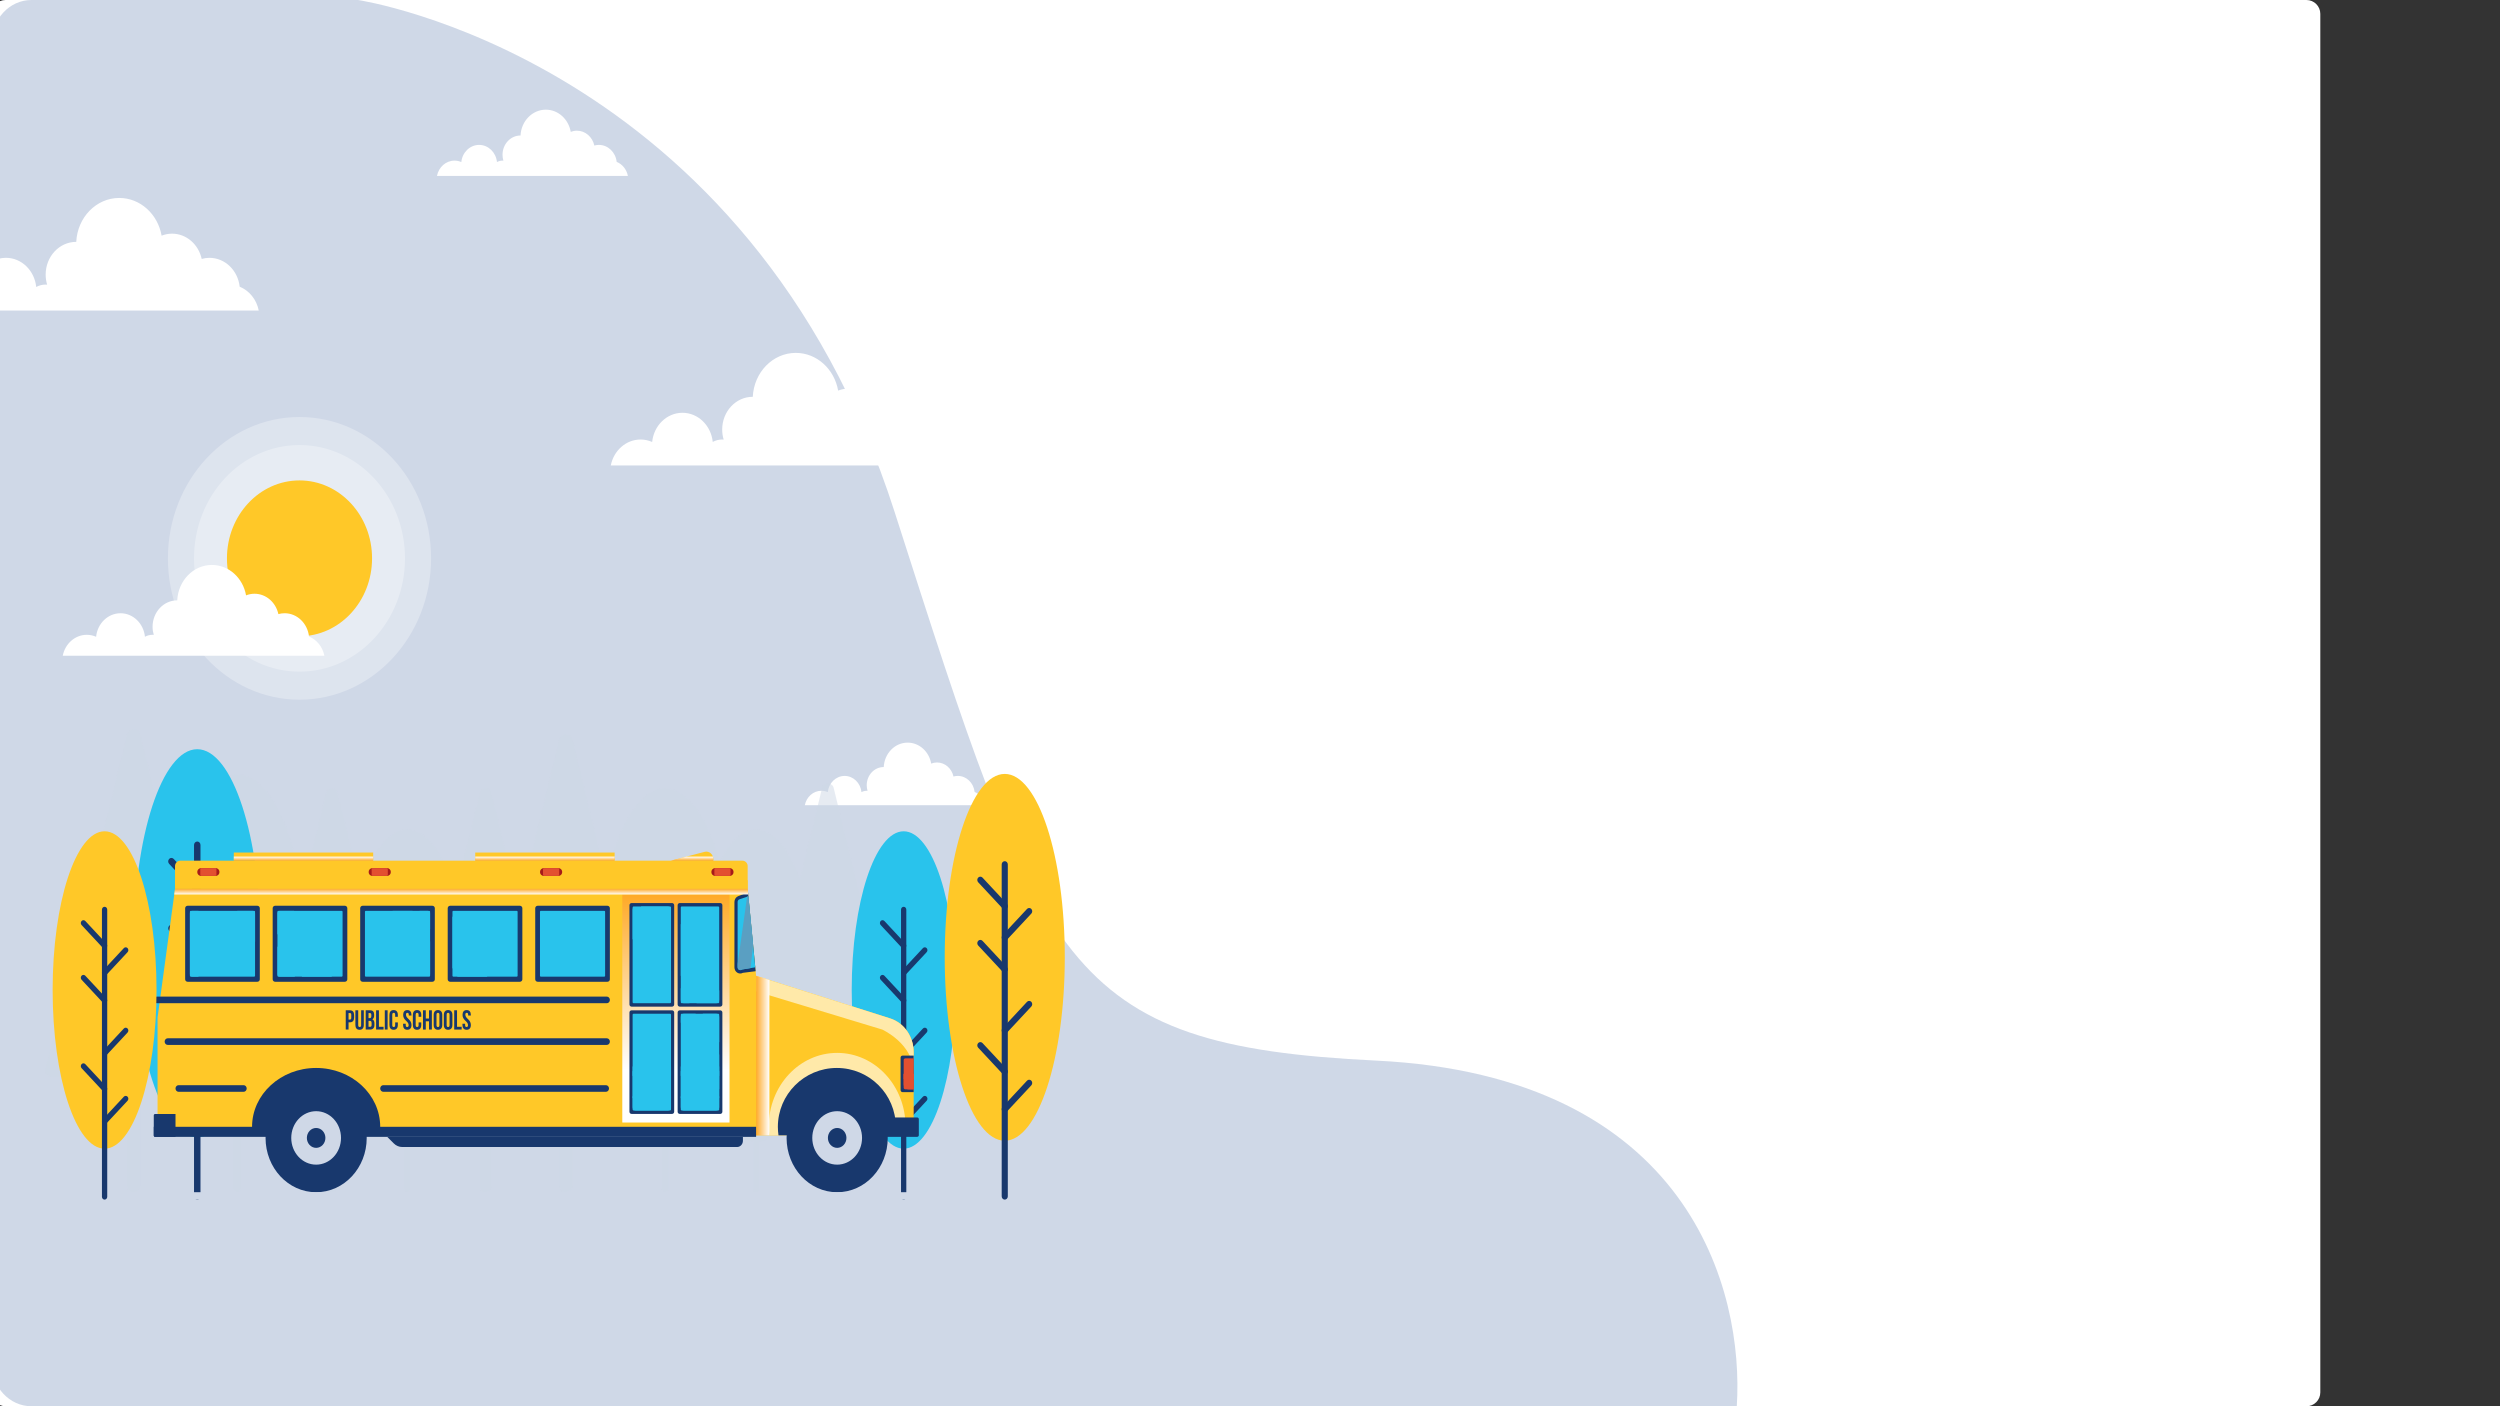 <?xml version="1.0" encoding="utf-8"?>
<!-- Generator: Adobe Illustrator 24.3.0, SVG Export Plug-In . SVG Version: 6.00 Build 0)  -->
<svg version="1.1" id="Layer_1" xmlns="http://www.w3.org/2000/svg" xmlns:xlink="http://www.w3.org/1999/xlink" x="0px" y="0px"
	 viewBox="0 0 1920 1080" style="enable-background:new 0 0 1920 1080;" xml:space="preserve">
<rect x="0" y="0" width="1920" height="1080" fill="#333333" stroke="none"/>
<style type="text/css">
	.st0{fill:#FFFFFF;}
	.st1{fill:#CFD8E7;}
	.st2{opacity:0.3;fill:#FFFFFF;}
	.st3{fill:#FFC828;}
	.st4{opacity:0.5;fill:#CFD8E7;}
	.st5{fill:#29C3EC;}
	.st6{fill:#18386D;}
	.st7{fill:#FFE9A9;}
	.st8{fill:url(#XMLID_108_);}
	.st9{fill:#5A9FC2;}
	.st10{fill:url(#XMLID_156_);}
	.st11{fill:url(#XMLID_157_);}
	.st12{fill:url(#XMLID_158_);}
	.st13{fill:url(#XMLID_159_);}
	.st14{fill:url(#XMLID_160_);}
	.st15{fill:#A61B19;}
	.st16{fill:#E35030;}
</style>
<g id="XMLID_214_">
	<path id="XMLID_18_" class="st0" d="M1771.36,1080H4.29c-5.88,0-10.64-4.76-10.64-10.64V10.64C-6.35,4.76-1.59,0,4.29,0h1767.07
		c5.88,0,10.64,4.76,10.64,10.64v1058.72C1782,1075.24,1777.24,1080,1771.36,1080z"/>
	<path id="XMLID_73_" class="st1" d="M274.96,0c0,0,300.25,44.49,412.14,393.3s129.09,409.55,369.77,421.24
		c240.68,11.69,282.71,176.59,276.98,265.46H24.14c-16.84,0-30.49-14.66-30.49-32.75V32.75C-6.35,14.66,7.3,0,24.14,0H274.96z"/>
	<path id="XMLID_198_" class="st0" d="M756.63,618.4c-0.92-4.69-4.03-8.51-8.13-10.18c-0.76-6.94-6.25-12.32-12.92-12.32
		c-1.14,0-2.24,0.17-3.3,0.47c-1.35-6.18-6.5-10.79-12.66-10.79c-1.57,0-3.06,0.31-4.46,0.86c-1.6-9.16-9.08-16.1-18.08-16.1
		c-9.84,0-17.86,8.31-18.36,18.75c-0.02,0-0.03,0-0.05,0c-7.19,0-13.02,6.26-13.02,13.98c0,1.49,0.22,2.93,0.63,4.28
		c-0.21-0.02-0.42-0.03-0.63-0.03c-1.45,0-2.82,0.38-4.03,1.03c-0.72-6.99-6.23-12.44-12.93-12.44c-6.71,0-12.23,5.45-12.93,12.45
		c-1.52-0.67-3.18-1.04-4.93-1.04c-6.27,0-11.49,4.76-12.73,11.09H756.63z"/>
	<g id="XMLID_201_">
		<ellipse id="XMLID_200_" class="st2" cx="230.02" cy="428.81" rx="101.06" ry="108.55"/>
		<ellipse id="XMLID_199_" class="st2" cx="230.02" cy="428.81" rx="81.01" ry="87.01"/>
		<ellipse id="XMLID_78_" class="st3" cx="230.02" cy="428.81" rx="55.72" ry="59.85"/>
	</g>
	<path id="XMLID_211_" class="st4" d="M695.74,832.35l-55.49-227.31c-1.06-4.33-7.8-4.33-8.85,0l-17.08,69.97
		c-8.41-23.36-20.37-37.97-33.64-37.97c-10.53,0-20.23,9.21-28,24.68c-9.31-34.03-24.57-56.24-41.84-56.24
		c-19.43,0-36.34,28.11-45.06,69.55l-26.22-107.41c-1.18-4.85-8.74-4.85-9.92,0l-31.16,127.63l-21.13-86.57
		c-1.04-4.28-7.71-4.28-8.75,0l-18.73,76.74c-8.41-29.36-21.85-48.38-37-48.38c-14.46,0-27.36,17.34-35.82,44.44l-17.77-72.81
		c-1.04-4.28-7.71-4.28-8.75,0l-18.56,76.03c-7.52-52.59-26.98-90.06-49.81-90.06c-21.05,0-39.24,31.86-47.84,78.06l-26.6-108.97
		c-1.2-4.9-8.83-4.9-10.03,0L34.81,821.28c-0.72,2.94,1.73,5.73,5.02,5.73h57.76v83.95c0,2.58,2.29,4.68,5.11,4.68
		c2.82,0,5.11-2.09,5.11-4.68v-83.95h35.42c9.13,25.58,21.93,42.17,36.22,44.03v42.12c0,1.37,1.21,2.48,2.7,2.48
		c1.49,0,2.7-1.11,2.7-2.48v-42.12c12.06-1.57,23.05-13.63,31.68-32.71h33.9v73.23c0,2.25,2,4.08,4.46,4.08s4.46-1.83,4.46-4.08
		v-73.23h19.59c7.93,22.42,19.1,36.98,31.57,38.6v36.55c0,1.19,1.05,2.15,2.35,2.15s2.35-0.96,2.35-2.15v-36.55
		c12.48-1.63,23.64-16.19,31.57-38.6h21.73v73.23c0,2.25,2,4.08,4.46,4.08s4.46-1.83,4.46-4.08v-73.23h50.38
		c0.62,0,1.2-0.13,1.73-0.34v73.02c0,2.56,2.26,4.63,5.06,4.63s5.05-2.07,5.05-4.63v-83.02h32.87
		c8.86,25.86,21.52,42.71,35.71,44.56v40.7c0,1.32,1.17,2.39,2.61,2.39c1.44,0,2.61-1.07,2.61-2.39v-40.7
		c12.6-1.65,24-15.12,32.6-36.24c7.97,23.57,19.43,38.95,32.28,40.62v36.55c0,1.19,1.05,2.15,2.35,2.15c1.3,0,2.35-0.96,2.35-2.15
		v-36.55c12.65-1.65,23.94-16.58,31.89-39.52h16.39v74.09c0,2.28,2.02,4.13,4.51,4.13c2.49,0,4.51-1.85,4.51-4.13v-74.09h50.98
		C694.22,837.41,696.37,834.95,695.74,832.35z"/>
	<g id="XMLID_80_">
		<ellipse id="XMLID_177_" class="st5" cx="151.49" cy="724.42" rx="48.79" ry="149.03"/>
		<path id="XMLID_176_" class="st6" d="M151.49,921.31c-1.37,0-2.48-1.19-2.48-2.67V648.95c0-1.47,1.11-2.67,2.48-2.67
			c1.37,0,2.48,1.19,2.48,2.67v269.69C153.97,920.12,152.86,921.31,151.49,921.31z"/>
		<path id="XMLID_175_" class="st6" d="M151.49,710.98c-0.64,0-1.27-0.26-1.76-0.78c-0.97-1.04-0.97-2.73,0-3.77l19.84-21.31
			c0.97-1.04,2.54-1.04,3.51,0c0.97,1.04,0.97,2.73,0,3.77l-19.84,21.31C152.76,710.71,152.13,710.98,151.49,710.98z"/>
		<path id="XMLID_174_" class="st6" d="M151.49,786.47c-0.64,0-1.27-0.26-1.76-0.78c-0.97-1.04-0.97-2.73,0-3.77l19.84-21.31
			c0.97-1.04,2.54-1.04,3.51,0c0.97,1.04,0.97,2.73,0,3.77l-19.84,21.31C152.76,786.21,152.13,786.47,151.49,786.47z"/>
		<path id="XMLID_173_" class="st6" d="M151.49,850.53c-0.64,0-1.27-0.26-1.76-0.78c-0.97-1.04-0.97-2.73,0-3.77l19.84-21.31
			c0.97-1.04,2.54-1.04,3.51,0c0.97,1.04,0.97,2.73,0,3.77l-19.84,21.31C152.76,850.27,152.13,850.53,151.49,850.53z"/>
		<path id="XMLID_172_" class="st6" d="M151.49,736.9c-0.64,0-1.27-0.26-1.76-0.78l-19.84-21.31c-0.97-1.04-0.97-2.73,0-3.77
			c0.97-1.04,2.54-1.04,3.51,0l19.84,21.31c0.97,1.04,0.97,2.73,0,3.77C152.76,736.64,152.13,736.9,151.49,736.9z"/>
		<path id="XMLID_171_" class="st6" d="M151.49,685.52c-0.64,0-1.27-0.26-1.76-0.78l-19.84-21.31c-0.97-1.04-0.97-2.73,0-3.77
			c0.97-1.04,2.54-1.04,3.51,0l19.84,21.31c0.97,1.04,0.97,2.73,0,3.77C152.76,685.26,152.13,685.52,151.49,685.52z"/>
		<path id="XMLID_170_" class="st6" d="M151.49,819.95c-0.64,0-1.27-0.26-1.76-0.78l-19.84-21.31c-0.97-1.04-0.97-2.73,0-3.77
			c0.97-1.04,2.54-1.04,3.51,0l19.84,21.31c0.97,1.04,0.97,2.73,0,3.77C152.76,819.69,152.13,819.95,151.49,819.95z"/>
	</g>
	<g id="XMLID_178_">
		<ellipse id="XMLID_186_" class="st5" cx="694.01" cy="760.3" rx="39.9" ry="121.87"/>
		<path id="XMLID_185_" class="st6" d="M694.02,921.31c-1.12,0-2.03-0.98-2.03-2.18V698.59c0-1.21,0.91-2.18,2.03-2.18
			c1.12,0,2.03,0.98,2.03,2.18v220.54C696.05,920.34,695.14,921.31,694.02,921.31z"/>
		<path id="XMLID_184_" class="st6" d="M694.02,749.31c-0.52,0-1.04-0.21-1.44-0.64c-0.79-0.85-0.79-2.23,0-3.08l16.23-17.43
			c0.79-0.85,2.08-0.85,2.87,0c0.79,0.85,0.79,2.23,0,3.09l-16.23,17.43C695.05,749.1,694.54,749.31,694.02,749.31z"/>
		<path id="XMLID_183_" class="st6" d="M694.02,811.05c-0.52,0-1.04-0.21-1.44-0.64c-0.79-0.85-0.79-2.23,0-3.08l16.23-17.43
			c0.79-0.85,2.08-0.85,2.87,0c0.79,0.85,0.79,2.23,0,3.09l-16.23,17.43C695.05,810.83,694.54,811.05,694.02,811.05z"/>
		<path id="XMLID_182_" class="st6" d="M694.02,863.43c-0.52,0-1.04-0.21-1.44-0.64c-0.79-0.85-0.79-2.23,0-3.09l16.23-17.43
			c0.79-0.85,2.08-0.85,2.87,0c0.79,0.85,0.79,2.23,0,3.08l-16.23,17.43C695.05,863.22,694.54,863.43,694.02,863.43z"/>
		<path id="XMLID_181_" class="st6" d="M694.02,770.51c-0.52,0-1.04-0.21-1.44-0.64l-16.23-17.43c-0.79-0.85-0.79-2.23,0-3.09
			c0.79-0.85,2.08-0.85,2.87,0l16.23,17.43c0.79,0.85,0.79,2.23,0,3.09C695.05,770.29,694.54,770.51,694.02,770.51z"/>
		<path id="XMLID_180_" class="st6" d="M694.02,728.49c-0.52,0-1.04-0.21-1.44-0.64l-16.23-17.43c-0.79-0.85-0.79-2.23,0-3.09
			s2.08-0.85,2.87,0l16.23,17.43c0.79,0.85,0.79,2.23,0,3.08C695.05,728.28,694.54,728.49,694.02,728.49z"/>
		<path id="XMLID_179_" class="st6" d="M694.02,838.42c-0.52,0-1.04-0.21-1.44-0.64l-16.23-17.43c-0.79-0.85-0.79-2.23,0-3.08
			s2.08-0.85,2.87,0l16.23,17.43c0.79,0.85,0.79,2.23,0,3.08C695.05,838.21,694.54,838.42,694.02,838.42z"/>
	</g>
	<!-- "bus" -->
	<g id="XMLID_155_">
		<g id="XMLID_92_">
			<g id="XMLID_88_">
				<rect id="XMLID_71_" x="364.99" y="654.75" class="st3" width="107.05" height="6.22"/>
				<path id="XMLID_5_" class="st3" d="M574.21,682.6H134.42v-17.47c0-2.29,1.86-4.15,4.15-4.15h431.49c2.29,0,4.15,1.86,4.15,4.15
					V682.6z"/>
				<polygon id="XMLID_6_" class="st3" points="134.42,682.6 121,781.54 121,871.96 580.68,871.96 580.68,749.43 574.21,682.6 				
					"/>
				<rect id="XMLID_7_" x="134.42" y="676.05" class="st3" width="439.79" height="6.55"/>
				<path id="XMLID_8_" class="st3" d="M580.68,749.43l102.96,32.7c10.72,3.4,18.07,13.98,18.07,25.98v63.84H580.68V749.43z"/>
				<path id="XMLID_24_" class="st7" d="M642.94,808.62c-29,0-52.5,25.25-52.5,56.39c0,2.35,0.15,4.67,0.41,6.94h104.18
					c0.26-2.28,0.41-4.59,0.41-6.94C695.44,833.87,671.93,808.62,642.94,808.62z"/>
				<path id="XMLID_16_" class="st6" d="M687.98,865.4c0-24.97-20.28-45.21-45.29-45.21s-45.29,20.24-45.29,45.21
					c0,2.23,0.17,4.41,0.48,6.55h89.62C687.81,869.82,687.98,867.63,687.98,865.4z"/>
				<path id="XMLID_14_" class="st6" d="M292,865.4c0-24.97-22.03-45.21-49.21-45.21s-49.21,20.24-49.21,45.21
					c0,2.23,0.18,4.41,0.52,6.55h97.37C291.81,869.82,292,867.63,292,865.4z"/>
				<g id="XMLID_15_">
					<ellipse id="XMLID_21_" class="st6" cx="642.94" cy="873.92" rx="38.84" ry="41.71"/>
					<path id="XMLID_19_" class="st1" d="M662.05,873.92c0-11.34-8.56-20.53-19.11-20.53s-19.11,9.19-19.11,20.53
						c0,11.34,8.56,20.53,19.11,20.53S662.05,885.26,662.05,873.92z"/>
					<path id="XMLID_17_" class="st6" d="M650.06,873.92c0-4.22-3.19-7.64-7.12-7.64s-7.12,3.42-7.12,7.64
						c0,4.22,3.19,7.64,7.12,7.64S650.06,878.14,650.06,873.92z"/>
				</g>
				<path id="XMLID_22_" class="st6" d="M704.35,873.1h-26.75V858.2h26.75c0.73,0,1.31,0.59,1.31,1.31v12.28
					C705.67,872.51,705.08,873.1,704.35,873.1z"/>
				<path id="XMLID_26_" class="st7" d="M683.63,782.13l-102.96-32.7v11.9l96.93,29.38c0,0,24.09,10.92,24.09,33.2v-15.8
					C701.7,796.11,694.35,785.53,683.63,782.13z"/>
				<linearGradient id="XMLID_108_" gradientUnits="userSpaceOnUse" x1="580.676" y1="810.693" x2="590.887" y2="810.693">
					<stop  offset="0" style="stop-color:#FFAA28"/>
					<stop  offset="1" style="stop-color:#FFFFFF"/>
				</linearGradient>
				<polygon id="XMLID_27_" class="st8" points="580.68,749.43 580.68,871.96 590.89,871.96 590.89,752.67 				"/>
				<path id="XMLID_9_" class="st6" d="M580.68,873.1h-461.6c-0.54,0-0.98-0.44-0.98-0.98v-6.72h462.58V873.1z"/>
				<g id="XMLID_10_">
					<ellipse id="XMLID_11_" class="st6" cx="242.79" cy="873.92" rx="38.84" ry="41.71"/>
					<path id="XMLID_12_" class="st1" d="M261.9,873.92c0-11.34-8.56-20.53-19.11-20.53s-19.11,9.19-19.11,20.53
						c0,11.34,8.56,20.53,19.11,20.53S261.9,885.26,261.9,873.92z"/>
					<path id="XMLID_13_" class="st6" d="M249.91,873.92c0-4.22-3.19-7.64-7.12-7.64c-3.93,0-7.12,3.42-7.12,7.64
						c0,4.22,3.19,7.64,7.12,7.64C246.72,881.56,249.91,878.14,249.91,873.92z"/>
				</g>
				<path id="XMLID_23_" class="st6" d="M574.47,685.28l-7.51,2.94c-1.75,0.69-2.92,2.48-2.92,4.48v50.2c0,3.57,3.51,5.87,6.47,4.24
					l9.82-1.25L574.47,685.28z"/>
				<path id="XMLID_29_" class="st5" d="M574.77,688.34l-6.97,2.35c-0.78,0.31-1.31,1.12-1.31,2.01v50.2c0,1.33,1.04,2.15,2,2.15
					c0.31,0,0.62-0.08,0.91-0.24l0.39-0.22l10.25-1.69L574.77,688.34z"/>
				<path id="XMLID_30_" class="st9" d="M578.38,725.72l-3.61-37.38l-1,0.34l-7.28,51.69v2.53c0,1.33,1.04,2.15,2,2.15
					c0.31,0,0.62-0.08,0.91-0.24l0.39-0.22l6.67-1.1L578.38,725.72z"/>
				<linearGradient id="XMLID_156_" gradientUnits="userSpaceOnUse" x1="519.096" y1="687.842" x2="519.096" y2="821.544">
					<stop  offset="0" style="stop-color:#FFAA28"/>
					<stop  offset="1" style="stop-color:#FFFFFF"/>
				</linearGradient>
				<rect id="XMLID_37_" x="477.92" y="686.93" class="st10" width="82.35" height="175.17"/>
				<g id="XMLID_25_">
					<path id="XMLID_28_" class="st6" d="M516.12,773.1h-31.06c-0.91,0-1.65-0.74-1.65-1.65v-76.26c0-0.91,0.74-1.65,1.65-1.65
						h31.06c0.91,0,1.65,0.74,1.65,1.65v76.26C517.78,772.36,517.04,773.1,516.12,773.1z"/>
					<path id="XMLID_31_" class="st5" d="M485.85,769.68v-72.73c0-0.44,0.36-0.8,0.8-0.8h27.89c0.44,0,0.8,0.36,0.8,0.8v72.73
						c0,0.44-0.36,0.8-0.8,0.8h-27.89C486.21,770.48,485.85,770.12,485.85,769.68z"/>
					<path id="XMLID_32_" class="st6" d="M553.13,773.1h-31.06c-0.91,0-1.65-0.74-1.65-1.65v-76.26c0-0.91,0.74-1.65,1.65-1.65
						h31.06c0.91,0,1.65,0.74,1.65,1.65v76.26C554.78,772.36,554.04,773.1,553.13,773.1z"/>
					<path id="XMLID_33_" class="st5" d="M522.85,769.68v-72.73c0-0.44,0.36-0.8,0.8-0.8h27.89c0.44,0,0.8,0.36,0.8,0.8v72.73
						c0,0.44-0.36,0.8-0.8,0.8h-27.89C523.21,770.48,522.85,770.12,522.85,769.68z"/>
					<path id="XMLID_36_" class="st6" d="M516.12,855.49h-31.06c-0.91,0-1.65-0.74-1.65-1.65v-76.26c0-0.91,0.74-1.65,1.65-1.65
						h31.06c0.91,0,1.65,0.74,1.65,1.65v76.26C517.78,854.75,517.04,855.49,516.12,855.49z"/>
					<path id="XMLID_35_" class="st5" d="M485.85,852.07v-72.73c0-0.44,0.36-0.8,0.8-0.8h27.89c0.44,0,0.8,0.36,0.8,0.8v72.73
						c0,0.44-0.36,0.8-0.8,0.8h-27.89C486.21,852.88,485.85,852.52,485.85,852.07z"/>
					<path id="XMLID_34_" class="st6" d="M553.13,855.49h-31.06c-0.91,0-1.65-0.74-1.65-1.65v-76.26c0-0.91,0.74-1.65,1.65-1.65
						h31.06c0.91,0,1.65,0.74,1.65,1.65v76.26C554.78,854.75,554.04,855.49,553.13,855.49z"/>
					<path id="XMLID_38_" class="st5" d="M522.85,852.07v-72.73c0-0.44,0.36-0.8,0.8-0.8h27.89c0.44,0,0.8,0.36,0.8,0.8v72.73
						c0,0.44-0.36,0.8-0.8,0.8h-27.89C523.21,852.88,522.85,852.52,522.85,852.07z"/>
					<path id="XMLID_46_" class="st5" d="M485.85,850.41c0,1.36,1.03,2.47,2.3,2.47h24.89c1.27,0,2.3-1.11,2.3-2.47v-31.36h-29.49
						V850.41z M522.85,819.05v31.36c0,1.36,1.03,2.47,2.3,2.47h24.89c1.27,0,2.3-1.11,2.3-2.47v-31.36H522.85z"/>
					<path id="XMLID_49_" class="st5" d="M522.85,822.6v3.71h29.49v-3.71H522.85z M485.85,826.31h29.49v-3.71h-29.49V826.31z"/>
					<path id="XMLID_39_" class="st5" d="M522.85,841.92v1.42h29.49v-1.42H522.85z M485.85,843.34h29.49v-1.42h-29.49V843.34z"/>
					<path id="XMLID_116_" class="st5" d="M525.15,770.48h4.4l-6.7-11.63v9.16C522.85,769.37,523.88,770.48,525.15,770.48z
						 M513.04,696.15H492.2l23.14,40.15v-37.68C515.34,697.26,514.31,696.15,513.04,696.15z M485.85,698.62v22.49l28.28,49.06
						c0.72-0.42,1.21-1.23,1.21-2.16v-22.19l-28.41-49.29C486.28,696.97,485.85,697.74,485.85,698.62z M525.15,778.54
						c-1.27,0-2.3,1.11-2.3,2.47v4.29l29.49,51.17v-26.46l-18.14-31.47H525.15z M550.04,778.54h-10.35l12.65,21.94v-19.47
						C552.34,779.65,551.31,778.54,550.04,778.54z M522.85,709.64v39.68l12.19,21.15h15c1.27,0,2.3-1.11,2.3-2.47v-7.2
						L522.85,709.64z"/>
				</g>
				<g id="XMLID_42_">
					<g id="XMLID_43_">
						<path id="XMLID_44_" class="st6" d="M466.49,754h-53.55c-1.05,0-1.89-0.85-1.89-1.89v-54.6c0-1.05,0.85-1.89,1.89-1.89h53.55
							c1.05,0,1.89,0.85,1.89,1.89v54.6C468.38,753.15,467.53,754,466.49,754z"/>
						<path id="XMLID_64_" class="st5" d="M414.7,749.45v-49.3c0-0.34,0.28-0.62,0.62-0.62h48.79c0.34,0,0.62,0.28,0.62,0.62v49.3
							c0,0.34-0.28,0.62-0.62,0.62h-48.79C414.98,750.07,414.7,749.79,414.7,749.45z"/>
					</g>
					<g id="XMLID_45_">
						<path id="XMLID_53_" class="st6" d="M399.28,754h-53.55c-1.05,0-1.89-0.85-1.89-1.89v-54.6c0-1.05,0.85-1.89,1.89-1.89h53.55
							c1.05,0,1.89,0.85,1.89,1.89v54.6C401.17,753.15,400.32,754,399.28,754z"/>
						<path id="XMLID_61_" class="st5" d="M347.49,749.45v-49.3c0-0.34,0.28-0.62,0.62-0.62h48.79c0.34,0,0.62,0.28,0.62,0.62v49.3
							c0,0.34-0.28,0.62-0.62,0.62h-48.79C347.77,750.07,347.49,749.79,347.49,749.45z"/>
					</g>
					<g id="XMLID_54_">
						<path id="XMLID_56_" class="st6" d="M332.06,754h-53.55c-1.05,0-1.89-0.85-1.89-1.89v-54.6c0-1.05,0.85-1.89,1.89-1.89h53.55
							c1.05,0,1.89,0.85,1.89,1.89v54.6C333.96,753.15,333.11,754,332.06,754z"/>
						<path id="XMLID_58_" class="st5" d="M280.28,749.45v-49.3c0-0.34,0.28-0.62,0.62-0.62h48.79c0.34,0,0.62,0.28,0.62,0.62v49.3
							c0,0.34-0.28,0.62-0.62,0.62h-48.79C280.55,750.07,280.28,749.79,280.28,749.45z"/>
					</g>
					<g id="XMLID_57_">
						<path id="XMLID_59_" class="st6" d="M264.85,754H211.3c-1.05,0-1.89-0.85-1.89-1.89v-54.6c0-1.05,0.85-1.89,1.89-1.89h53.55
							c1.05,0,1.89,0.85,1.89,1.89v54.6C266.75,753.15,265.9,754,264.85,754z"/>
						<path id="XMLID_55_" class="st5" d="M213.07,749.45v-49.3c0-0.34,0.28-0.62,0.62-0.62h48.79c0.34,0,0.62,0.28,0.62,0.62v49.3
							c0,0.34-0.28,0.62-0.62,0.62h-48.79C213.34,750.07,213.07,749.79,213.07,749.45z"/>
					</g>
					<g id="XMLID_52_">
						<path id="XMLID_62_" class="st6" d="M197.64,754h-53.55c-1.05,0-1.89-0.85-1.89-1.89v-54.6c0-1.05,0.85-1.89,1.89-1.89h53.55
							c1.05,0,1.89,0.85,1.89,1.89v54.6C199.53,753.15,198.69,754,197.64,754z"/>
						<path id="XMLID_60_" class="st5" d="M145.85,749.45v-49.3c0-0.34,0.28-0.62,0.62-0.62h48.79c0.34,0,0.62,0.28,0.62,0.62v49.3
							c0,0.34-0.28,0.62-0.62,0.62h-48.79C146.13,750.07,145.85,749.79,145.85,749.45z"/>
						<path id="XMLID_89_" class="st5" d="M147.62,750.07h4.81c0-0.06-0.01-0.11-0.01-0.17v-50.19c0-0.06,0.01-0.11,0.01-0.17h-4.81
							c-0.97,0-1.77,0.85-1.77,1.9v46.74C145.85,749.22,146.65,750.07,147.62,750.07z"/>
					</g>
					<path id="XMLID_120_" class="st5" d="M194.11,699.54h-11.95l13.72,23.8v-21.9C195.87,700.39,195.08,699.54,194.11,699.54z
						 M225.77,699.54h-10.94c-0.97,0-1.77,0.85-1.77,1.9v15.75l18.96,32.88h22.87L225.77,699.54z M213.07,748.17
						c0,1.05,0.79,1.9,1.77,1.9h11.7l-13.47-23.36V748.17z"/>
					<path id="XMLID_117_" class="st5" d="M328.53,699.54h-6.29l8.05,13.97v-12.07C330.3,700.39,329.51,699.54,328.53,699.54z
						 M301.51,699.54l28.56,49.55c0.14-0.27,0.23-0.58,0.23-0.92v-25.14l-13.54-23.49H301.51z M347.49,703.65v39.68l3.88,6.74h22.87
						L347.49,703.65z"/>
				</g>
				<path id="XMLID_63_" class="st6" d="M120.48,770.48h345.53c1.31,0,2.38-1.14,2.38-2.55l0,0c0-1.41-1.06-2.55-2.38-2.55H120.48
					c-1.31,0-2.38,1.14-2.38,2.55l0,0C118.1,769.34,119.16,770.48,120.48,770.48z"/>
				<path id="XMLID_65_" class="st6" d="M128.82,802.5h337.19c1.31,0,2.38-1.14,2.38-2.55l0,0c0-1.41-1.06-2.55-2.38-2.55H128.82
					c-1.31,0-2.38,1.14-2.38,2.55l0,0C126.44,801.36,127.51,802.5,128.82,802.5z"/>
				<path id="XMLID_66_" class="st6" d="M137.16,838.51h49.92c1.31,0,2.38-1.14,2.38-2.55l0,0c0-1.41-1.06-2.55-2.38-2.55h-49.92
					c-1.31,0-2.38,1.14-2.38,2.55l0,0C134.79,837.37,135.85,838.51,137.16,838.51z"/>
				<path id="XMLID_67_" class="st6" d="M294.37,838.51h170.97c1.31,0,2.38-1.14,2.38-2.55l0,0c0-1.41-1.06-2.55-2.38-2.55H294.37
					c-1.31,0-2.38,1.14-2.38,2.55l0,0C292,837.37,293.06,838.51,294.37,838.51z"/>
				<linearGradient id="XMLID_157_" gradientUnits="userSpaceOnUse" x1="354.233" y1="687.077" x2="354.233" y2="682.599">
					<stop  offset="0" style="stop-color:#FFFFFF"/>
					<stop  offset="1" style="stop-color:#FFAA28"/>
				</linearGradient>
				<polygon id="XMLID_70_" class="st11" points="574.63,686.93 574.21,682.6 134.42,682.6 133.83,686.93 				"/>
				<path id="XMLID_68_" class="st6" d="M134.79,873.1h-15.71c-0.54,0-0.98-0.44-0.98-0.98v-15.58c0-0.54,0.44-0.98,0.98-0.98h15.71
					V873.1z"/>
				<rect id="XMLID_69_" x="179.56" y="654.75" class="st3" width="107.05" height="6.22"/>
				<linearGradient id="XMLID_158_" gradientUnits="userSpaceOnUse" x1="233.081" y1="660.979" x2="233.081" y2="657.866">
					<stop  offset="0" style="stop-color:#FFAA28"/>
					<stop  offset="1" style="stop-color:#FFFFFF"/>
				</linearGradient>
				<rect id="XMLID_72_" x="179.56" y="657.87" class="st12" width="107.05" height="3.11"/>
				<linearGradient id="XMLID_159_" gradientUnits="userSpaceOnUse" x1="418.516" y1="660.979" x2="418.516" y2="657.866">
					<stop  offset="0" style="stop-color:#FFAA28"/>
					<stop  offset="1" style="stop-color:#FFFFFF"/>
				</linearGradient>
				<rect id="XMLID_75_" x="364.99" y="657.87" class="st13" width="107.05" height="3.11"/>
				<path id="XMLID_74_" class="st3" d="M541.19,654.2l-25.85,6.78h32.49v-1.17C547.83,656.07,544.57,653.32,541.19,654.2z"/>
				<linearGradient id="XMLID_160_" gradientUnits="userSpaceOnUse" x1="531.587" y1="660.979" x2="531.587" y2="657.866">
					<stop  offset="0" style="stop-color:#FFAA28"/>
					<stop  offset="1" style="stop-color:#FFFFFF"/>
				</linearGradient>
				<path id="XMLID_81_" class="st14" d="M547.52,657.87h-20.31l-11.87,3.11h32.49v-1.17C547.83,659.12,547.72,658.47,547.52,657.87
					z"/>
				<g id="XMLID_76_">
					<path id="XMLID_77_" class="st15" d="M560.64,672.66h-11.59c-1.52,0-2.74-1.32-2.74-2.95l0,0c0-1.63,1.23-2.95,2.74-2.95h11.59
						c1.52,0,2.74,1.32,2.74,2.95l0,0C563.39,671.34,562.16,672.66,560.64,672.66z"/>
					<path id="XMLID_79_" class="st16" d="M560.23,672.66h-10.77c-0.45,0-0.82-0.37-0.82-0.82v-4.26c0-0.45,0.37-0.82,0.82-0.82
						h10.77c0.45,0,0.82,0.37,0.82,0.82v4.26C561.05,672.3,560.68,672.66,560.23,672.66z"/>
				</g>
				<g id="XMLID_83_">
					<path id="XMLID_87_" class="st15" d="M429.04,672.66h-11.59c-1.52,0-2.74-1.32-2.74-2.95l0,0c0-1.63,1.23-2.95,2.74-2.95h11.59
						c1.52,0,2.74,1.32,2.74,2.95l0,0C431.78,671.34,430.55,672.66,429.04,672.66z"/>
					<path id="XMLID_84_" class="st16" d="M428.63,672.66h-10.77c-0.45,0-0.82-0.37-0.82-0.82v-4.26c0-0.45,0.37-0.82,0.82-0.82
						h10.77c0.45,0,0.82,0.37,0.82,0.82v4.26C429.44,672.3,429.08,672.66,428.63,672.66z"/>
				</g>
				<g id="XMLID_94_">
					<path id="XMLID_98_" class="st15" d="M297.43,672.66h-11.59c-1.52,0-2.74-1.32-2.74-2.95l0,0c0-1.63,1.23-2.95,2.74-2.95h11.59
						c1.52,0,2.74,1.32,2.74,2.95l0,0C300.17,671.34,298.95,672.66,297.43,672.66z"/>
					<path id="XMLID_95_" class="st16" d="M297.02,672.66h-10.77c-0.45,0-0.82-0.37-0.82-0.82v-4.26c0-0.45,0.37-0.82,0.82-0.82
						h10.77c0.45,0,0.82,0.37,0.82,0.82v4.26C297.84,672.3,297.47,672.66,297.02,672.66z"/>
				</g>
				<g id="XMLID_101_">
					<path id="XMLID_105_" class="st15" d="M165.82,672.66h-11.59c-1.52,0-2.74-1.32-2.74-2.95l0,0c0-1.63,1.23-2.95,2.74-2.95
						h11.59c1.52,0,2.74,1.32,2.74,2.95l0,0C168.57,671.34,167.34,672.66,165.82,672.66z"/>
					<path id="XMLID_102_" class="st16" d="M165.41,672.66h-10.77c-0.45,0-0.82-0.37-0.82-0.82v-4.26c0-0.45,0.37-0.82,0.82-0.82
						h10.77c0.45,0,0.82,0.37,0.82,0.82v4.26C166.23,672.3,165.86,672.66,165.41,672.66z"/>
				</g>
				<path id="XMLID_82_" class="st6" d="M693.2,838.76h8.5v-28.06h-8.5c-0.86,0-1.56,0.7-1.56,1.56v24.94
					C691.64,838.06,692.33,838.76,693.2,838.76z"/>
				<path id="XMLID_85_" class="st16" d="M695.34,836.63h6.36v-23.81h-6.36c-0.73,0-1.32,0.59-1.32,1.32v21.16
					C694.01,836.04,694.61,836.63,695.34,836.63z"/>
				<path id="XMLID_90_" class="st16" d="M694.01,824.73v7.83c0,2.25,1.7,4.08,3.8,4.08h3.89v-11.91H694.01z"/>
				<rect id="XMLID_91_" x="694.01" y="824.73" class="st16" width="7.69" height="3.93"/>
				<path id="XMLID_86_" class="st6" d="M566.08,880.91H308.96c-2.43,0-4.77-0.99-6.54-2.77l-5.01-5.03h273.15v2.99
					C570.56,878.75,568.56,880.91,566.08,880.91z"/>
			</g>
			<g id="XMLID_93_">
				<path id="XMLID_107_" class="st6" d="M271.94,779.56v1.92c0,2.37-1.06,3.66-3.23,3.66h-1.02v5.56h-2.16V775.9h3.19
					C270.88,775.9,271.94,777.19,271.94,779.56z M267.69,778.02v5.01h1.02c0.69,0,1.06-0.34,1.06-1.39v-2.22
					c0-1.06-0.37-1.4-1.06-1.4H267.69z"/>
				<path id="XMLID_111_" class="st6" d="M275.11,775.9v11.41c0,1.06,0.43,1.44,1.12,1.44c0.69,0,1.12-0.38,1.12-1.44V775.9h2.05
					v11.27c0,2.37-1.1,3.72-3.23,3.72c-2.12,0-3.23-1.35-3.23-3.72V775.9H275.11z"/>
				<path id="XMLID_113_" class="st6" d="M287.34,779.31v0.53c0,1.52-0.43,2.49-1.4,2.98c1.16,0.49,1.61,1.61,1.61,3.17v1.2
					c0,2.28-1.12,3.51-3.29,3.51h-3.4V775.9h3.27C286.38,775.9,287.34,777.02,287.34,779.31z M283.03,778.02v3.91h0.85
					c0.81,0,1.3-0.38,1.3-1.56v-0.82c0-1.06-0.33-1.52-1.1-1.52H283.03z M283.03,784.04v4.54h1.24c0.73,0,1.12-0.36,1.12-1.46v-1.29
					c0-1.37-0.41-1.8-1.4-1.8H283.03z"/>
				<path id="XMLID_132_" class="st6" d="M288.85,775.9h2.16v12.68h3.56v2.11h-5.73V775.9z"/>
				<path id="XMLID_134_" class="st6" d="M295.52,775.9h2.16v14.79h-2.16V775.9z"/>
				<path id="XMLID_136_" class="st6" d="M305.54,785.18v1.97c0,2.37-1.1,3.72-3.23,3.72c-2.12,0-3.23-1.35-3.23-3.72v-7.69
					c0-2.37,1.1-3.72,3.23-3.72c2.12,0,3.23,1.35,3.23,3.72v1.44h-2.05v-1.59c0-1.06-0.43-1.46-1.12-1.46
					c-0.69,0-1.12,0.4-1.12,1.46v7.99c0,1.06,0.43,1.44,1.12,1.44c0.69,0,1.12-0.38,1.12-1.44v-2.11H305.54z"/>
				<path id="XMLID_138_" class="st6" d="M312.81,775.74c2.11,0,3.19,1.35,3.19,3.72v0.46h-2.05v-0.61c0-1.06-0.39-1.46-1.08-1.46
					c-0.69,0-1.08,0.4-1.08,1.46c0,3.04,4.23,3.61,4.23,7.84c0,2.37-1.1,3.72-3.23,3.72c-2.13,0-3.23-1.35-3.23-3.72v-0.91h2.05
					v1.06c0,1.06,0.43,1.44,1.12,1.44c0.69,0,1.12-0.38,1.12-1.44c0-3.04-4.23-3.61-4.23-7.84
					C309.62,777.09,310.71,775.74,312.81,775.74z"/>
				<path id="XMLID_140_" class="st6" d="M323.53,785.18v1.97c0,2.37-1.1,3.72-3.23,3.72c-2.12,0-3.23-1.35-3.23-3.72v-7.69
					c0-2.37,1.1-3.72,3.23-3.72c2.12,0,3.23,1.35,3.23,3.72v1.44h-2.05v-1.59c0-1.06-0.43-1.46-1.12-1.46
					c-0.69,0-1.12,0.4-1.12,1.46v7.99c0,1.06,0.43,1.44,1.12,1.44c0.69,0,1.12-0.38,1.12-1.44v-2.11H323.53z"/>
				<path id="XMLID_142_" class="st6" d="M327.01,790.7h-2.16V775.9h2.16v6.34h2.46v-6.34h2.2v14.79h-2.2v-6.34h-2.46V790.7z"/>
				<path id="XMLID_144_" class="st6" d="M333.07,779.46c0-2.37,1.16-3.72,3.29-3.72c2.13,0,3.29,1.35,3.29,3.72v7.69
					c0,2.37-1.16,3.72-3.29,3.72c-2.12,0-3.29-1.35-3.29-3.72V779.46z M335.23,787.3c0,1.06,0.43,1.46,1.12,1.46
					c0.69,0,1.12-0.4,1.12-1.46v-7.99c0-1.06-0.43-1.46-1.12-1.46c-0.69,0-1.12,0.4-1.12,1.46V787.3z"/>
				<path id="XMLID_147_" class="st6" d="M340.86,779.46c0-2.37,1.16-3.72,3.29-3.72c2.13,0,3.29,1.35,3.29,3.72v7.69
					c0,2.37-1.16,3.72-3.29,3.72c-2.12,0-3.29-1.35-3.29-3.72V779.46z M343.02,787.3c0,1.06,0.43,1.46,1.12,1.46
					c0.69,0,1.12-0.4,1.12-1.46v-7.99c0-1.06-0.43-1.46-1.12-1.46c-0.69,0-1.12,0.4-1.12,1.46V787.3z"/>
				<path id="XMLID_150_" class="st6" d="M348.83,775.9h2.17v12.68h3.56v2.11h-5.73V775.9z"/>
				<path id="XMLID_152_" class="st6" d="M358.41,775.74c2.11,0,3.19,1.35,3.19,3.72v0.46h-2.05v-0.61c0-1.06-0.39-1.46-1.08-1.46
					c-0.69,0-1.08,0.4-1.08,1.46c0,3.04,4.23,3.61,4.23,7.84c0,2.37-1.1,3.72-3.23,3.72c-2.13,0-3.23-1.35-3.23-3.72v-0.91h2.05
					v1.06c0,1.06,0.43,1.44,1.12,1.44c0.69,0,1.12-0.38,1.12-1.44c0-3.04-4.23-3.61-4.23-7.84
					C355.22,777.09,356.3,775.74,358.41,775.74z"/>
			</g>
		</g>
		<path id="XMLID_154_" class="st1" d="M725.13,921.31H98.63c-1.45,0-2.64-1.28-2.64-2.84l0,0c0-1.56,1.19-2.84,2.64-2.84h626.5
			c1.45,0,2.64,1.28,2.64,2.84l0,0C727.78,920.04,726.59,921.31,725.13,921.31z"/>
	</g>
	<g id="XMLID_96_">
		<ellipse id="XMLID_3_" class="st3" cx="80.32" cy="760.3" rx="39.9" ry="121.87"/>
		<path id="XMLID_97_" class="st6" d="M80.32,921.31c-1.12,0-2.03-0.98-2.03-2.18V698.59c0-1.21,0.91-2.18,2.03-2.18
			s2.03,0.98,2.03,2.18v220.54C82.35,920.34,81.44,921.31,80.32,921.31z"/>
		<path id="XMLID_100_" class="st6" d="M80.32,749.31c-0.52,0-1.04-0.21-1.44-0.64c-0.79-0.85-0.79-2.23,0-3.08l16.23-17.43
			c0.79-0.85,2.08-0.85,2.87,0c0.79,0.85,0.79,2.23,0,3.09l-16.23,17.43C81.36,749.1,80.84,749.31,80.32,749.31z"/>
		<path id="XMLID_167_" class="st6" d="M80.32,811.05c-0.52,0-1.04-0.21-1.44-0.64c-0.79-0.85-0.79-2.23,0-3.08l16.23-17.43
			c0.79-0.85,2.08-0.85,2.87,0c0.79,0.85,0.79,2.23,0,3.09l-16.23,17.43C81.36,810.83,80.84,811.05,80.32,811.05z"/>
		<path id="XMLID_165_" class="st6" d="M80.32,863.43c-0.52,0-1.04-0.21-1.44-0.64c-0.79-0.85-0.79-2.23,0-3.09l16.23-17.43
			c0.79-0.85,2.08-0.85,2.87,0c0.79,0.85,0.79,2.23,0,3.08l-16.23,17.43C81.36,863.22,80.84,863.43,80.32,863.43z"/>
		<path id="XMLID_166_" class="st6" d="M80.32,770.51c-0.52,0-1.04-0.21-1.44-0.64l-16.23-17.43c-0.79-0.85-0.79-2.23,0-3.09
			c0.79-0.85,2.08-0.85,2.87,0l16.23,17.43c0.79,0.85,0.79,2.23,0,3.09C81.36,770.29,80.84,770.51,80.32,770.51z"/>
		<path id="XMLID_168_" class="st6" d="M80.32,728.49c-0.52,0-1.04-0.21-1.44-0.64l-16.23-17.43c-0.79-0.85-0.79-2.23,0-3.09
			c0.79-0.85,2.08-0.85,2.87,0l16.23,17.43c0.79,0.85,0.79,2.23,0,3.08C81.36,728.28,80.84,728.49,80.32,728.49z"/>
		<path id="XMLID_169_" class="st6" d="M80.32,838.42c-0.52,0-1.04-0.21-1.44-0.64l-16.23-17.43c-0.79-0.85-0.79-2.23,0-3.08
			c0.79-0.85,2.08-0.85,2.87,0l16.23,17.43c0.79,0.85,0.79,2.23,0,3.08C81.36,838.21,80.84,838.42,80.32,838.42z"/>
	</g>
	<g id="XMLID_187_">
		<ellipse id="XMLID_195_" class="st3" cx="771.65" cy="735.22" rx="46.11" ry="140.85"/>
		<path id="XMLID_194_" class="st6" d="M771.65,921.31c-1.3,0-2.35-1.13-2.35-2.52V663.9c0-1.39,1.05-2.52,2.35-2.52
			s2.35,1.13,2.35,2.52v254.9C773.99,920.19,772.94,921.31,771.65,921.31z"/>
		<path id="XMLID_193_" class="st6" d="M771.65,722.52c-0.6,0-1.2-0.25-1.66-0.74c-0.92-0.98-0.92-2.58,0-3.57l18.75-20.14
			c0.92-0.98,2.4-0.98,3.32,0c0.92,0.98,0.92,2.58,0,3.57l-18.75,20.14C772.85,722.27,772.25,722.52,771.65,722.52z"/>
		<path id="XMLID_192_" class="st6" d="M771.65,793.87c-0.6,0-1.2-0.25-1.66-0.74c-0.92-0.98-0.92-2.58,0-3.57l18.75-20.14
			c0.92-0.99,2.4-0.99,3.32,0c0.92,0.98,0.92,2.58,0,3.57l-18.75,20.14C772.85,793.63,772.25,793.87,771.65,793.87z"/>
		<path id="XMLID_191_" class="st6" d="M771.65,854.41c-0.6,0-1.2-0.25-1.66-0.74c-0.92-0.98-0.92-2.58,0-3.57l18.75-20.14
			c0.92-0.98,2.4-0.98,3.32,0c0.92,0.98,0.92,2.58,0,3.57l-18.75,20.14C772.85,854.17,772.25,854.41,771.65,854.41z"/>
		<path id="XMLID_190_" class="st6" d="M771.65,747.02c-0.6,0-1.2-0.25-1.66-0.74l-18.75-20.14c-0.92-0.98-0.92-2.58,0-3.57
			c0.92-0.99,2.4-0.99,3.32,0l18.75,20.14c0.92,0.98,0.92,2.58,0,3.57C772.85,746.77,772.25,747.02,771.65,747.02z"/>
		<path id="XMLID_189_" class="st6" d="M771.65,698.46c-0.6,0-1.2-0.25-1.66-0.74l-18.75-20.14c-0.92-0.98-0.92-2.58,0-3.57
			c0.92-0.98,2.4-0.98,3.32,0l18.75,20.14c0.92,0.98,0.92,2.58,0,3.57C772.85,698.21,772.25,698.46,771.65,698.46z"/>
		<path id="XMLID_188_" class="st6" d="M771.65,825.51c-0.6,0-1.2-0.25-1.66-0.74l-18.75-20.14c-0.92-0.98-0.92-2.58,0-3.57
			c0.92-0.98,2.4-0.98,3.32,0l18.75,20.14c0.92,0.98,0.92,2.58,0,3.57C772.85,825.26,772.25,825.51,771.65,825.51z"/>
	</g>
	<path id="XMLID_197_" class="st0" d="M249.12,503.6c-1.34-6.81-5.85-12.35-11.8-14.76c-1.11-10.07-9.07-17.88-18.74-17.88
		c-1.66,0-3.25,0.25-4.78,0.68c-1.95-8.97-9.42-15.65-18.37-15.65c-2.27,0-4.44,0.45-6.46,1.25c-2.33-13.29-13.17-23.36-26.22-23.36
		c-14.28,0-25.91,12.05-26.63,27.2c-0.02,0-0.05,0-0.07,0c-10.43,0-18.88,9.08-18.88,20.28c0,2.17,0.32,4.25,0.91,6.21
		c-0.3-0.02-0.6-0.05-0.91-0.05c-2.1,0-4.08,0.54-5.85,1.49c-1.04-10.15-9.04-18.04-18.76-18.04c-9.73,0-17.74,7.91-18.76,18.07
		c-2.21-0.97-4.62-1.51-7.15-1.51c-9.09,0-16.67,6.9-18.47,16.09H249.12z"/>
	<path id="XMLID_204_" class="st0" d="M482.22,135.09c-0.98-4.97-4.27-9.01-8.61-10.77c-0.81-7.34-6.62-13.04-13.67-13.04
		c-1.21,0-2.37,0.18-3.49,0.5c-1.42-6.54-6.88-11.42-13.4-11.42c-1.66,0-3.24,0.33-4.72,0.91c-1.7-9.7-9.61-17.04-19.13-17.04
		c-10.42,0-18.9,8.79-19.43,19.84c-0.02,0-0.03,0-0.05,0c-7.61,0-13.78,6.63-13.78,14.8c0,1.58,0.24,3.1,0.66,4.53
		c-0.22-0.02-0.44-0.04-0.66-0.04c-1.54,0-2.98,0.4-4.27,1.09c-0.76-7.4-6.59-13.16-13.69-13.16c-7.1,0-12.94,5.77-13.69,13.18
		c-1.61-0.71-3.37-1.11-5.22-1.11c-6.63,0-12.17,5.04-13.48,11.74H482.22z"/>
	<path id="XMLID_196_" class="st0" d="M718.28,357.48c-1.66-8.44-7.25-15.31-14.63-18.31c-1.37-12.48-11.24-22.17-23.24-22.17
		c-2.05,0-4.03,0.31-5.93,0.85c-2.42-11.12-11.69-19.41-22.78-19.41c-2.82,0-5.51,0.56-8.01,1.54
		c-2.89-16.48-16.34-28.96-32.52-28.96c-17.71,0-32.13,14.94-33.03,33.73c-0.03,0-0.06,0-0.09,0c-12.93,0-23.41,11.26-23.41,25.15
		c0,2.69,0.4,5.27,1.13,7.7c-0.37-0.03-0.75-0.06-1.13-0.06c-2.61,0-5.07,0.67-7.25,1.85c-1.29-12.58-11.21-22.37-23.26-22.37
		c-12.07,0-22,9.81-23.27,22.41c-2.74-1.2-5.73-1.88-8.87-1.88c-11.27,0-20.68,8.56-22.91,19.95H718.28z"/>
	<path id="XMLID_206_" class="st0" d="M-6.35,238.49h205.06c-1.66-8.44-7.25-15.31-14.63-18.31c-1.37-12.48-11.24-22.17-23.24-22.17
		c-2.05,0-4.03,0.31-5.93,0.85c-2.42-11.12-11.69-19.41-22.78-19.41c-2.82,0-5.51,0.56-8.01,1.54
		c-2.89-16.48-16.34-28.96-32.52-28.96c-17.71,0-32.13,14.94-33.03,33.73c-0.03,0-0.06,0-0.09,0c-12.93,0-23.41,11.26-23.41,25.15
		c0,2.69,0.4,5.27,1.13,7.7c-0.37-0.03-0.75-0.06-1.13-0.06c-2.61,0-5.07,0.67-7.25,1.85C26.53,207.8,16.61,198,4.55,198
		c-3.94,0-7.65,1.06-10.9,2.91V238.49z"/>
	<path class="st0" d="M-133,26.16"/>
</g>
</svg>
